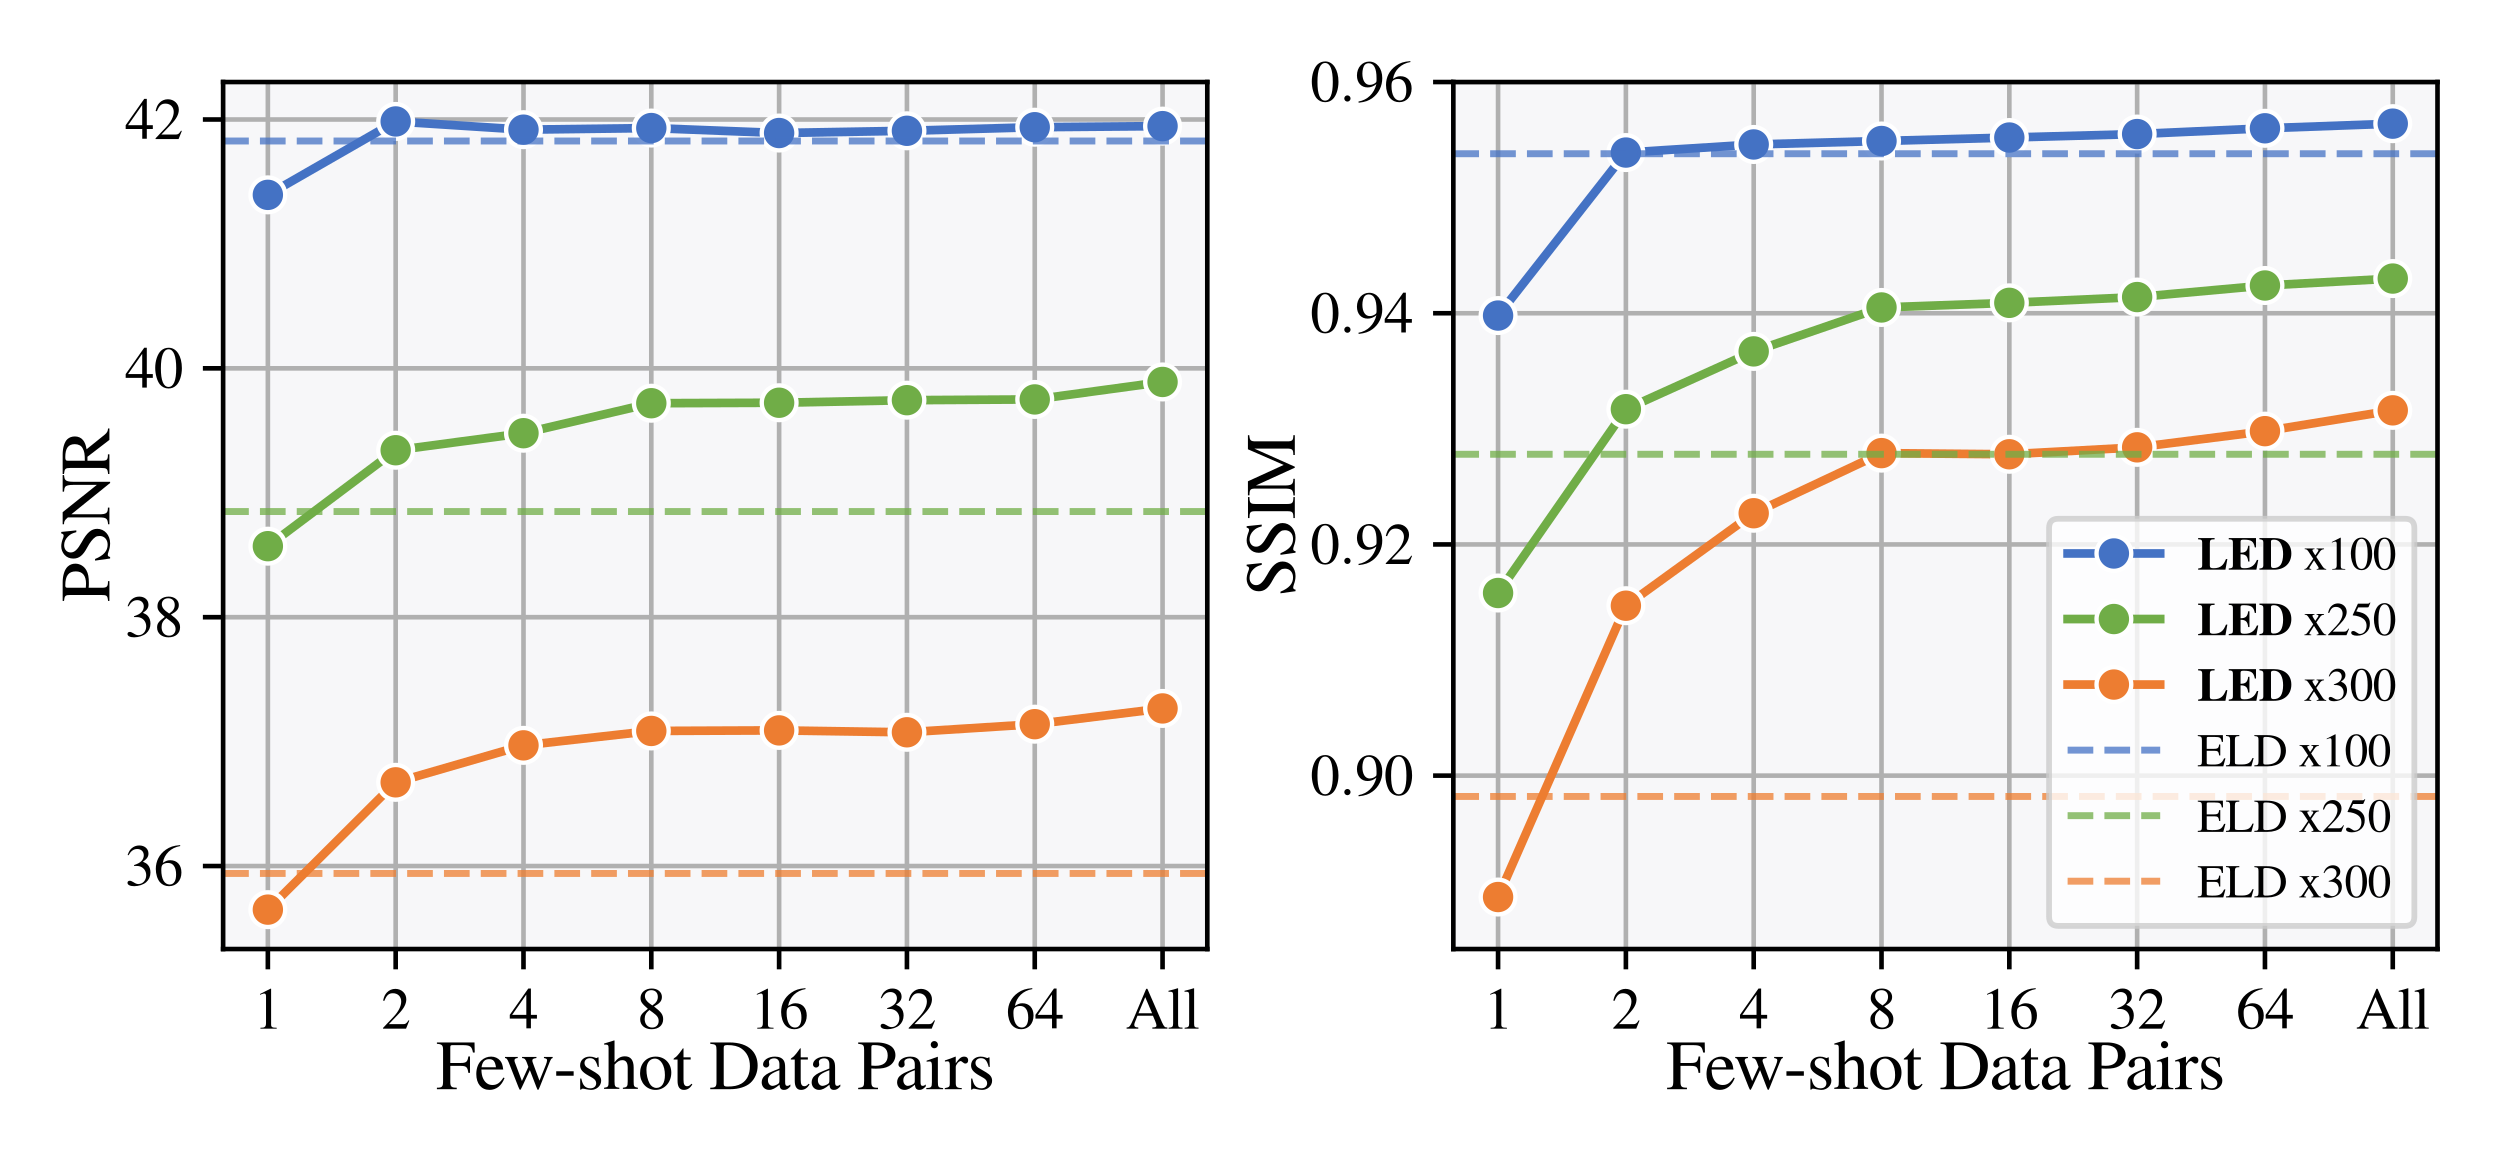 <?xml version="1.0" encoding="utf-8" standalone="no"?>
<!DOCTYPE svg PUBLIC "-//W3C//DTD SVG 1.1//EN"
  "http://www.w3.org/Graphics/SVG/1.1/DTD/svg11.dtd">
<svg xmlns:xlink="http://www.w3.org/1999/xlink" width="432pt" height="201.6pt" viewBox="0 0 432 201.6" xmlns="http://www.w3.org/2000/svg" version="1.1">
 <defs>
  <style type="text/css">*{stroke-linejoin: round; stroke-linecap: butt}</style>
 </defs>
 <g id="figure_1">
  <g id="patch_1">
   <path d="M 0 201.6 
L 432 201.6 
L 432 0 
L 0 0 
z
" style="fill: #ffffff"/>
  </g>
  <g id="axes_1">
   <g id="patch_2">
    <path d="M 38.556 163.995 
L 208.62 163.995 
L 208.62 14.177 
L 38.556 14.177 
z
" style="fill: #f7f7f9"/>
   </g>
   <g id="PolyCollection_1"/>
   <g id="PolyCollection_2"/>
   <g id="PolyCollection_3"/>
   <g id="matplotlib.axis_1">
    <g id="xtick_1">
     <g id="line2d_1">
      <path d="M 46.286 163.995 
L 46.286 14.177 
" clip-path="url(#p67f102c502)" style="fill: none; stroke: #b0b0b0; stroke-width: 0.8; stroke-linecap: square"/>
     </g>
     <g id="line2d_2">
      <defs>
       <path id="mc44a0b9125" d="M 0 0 
L 0 3.5 
" style="stroke: #000000; stroke-width: 0.8"/>
      </defs>
      <g>
       <use xlink:href="#mc44a0b9125" x="46.286" y="163.995" style="stroke: #000000; stroke-width: 0.8"/>
      </g>
     </g>
     <g id="text_1">
      <!-- 1 -->
      <g transform="translate(43.796 177.749) scale(0.1 -0.1)">
       <defs>
        <path id="NimbusRomNo9L-Regu-31" d="M 1862 4339 
L 710 3757 
L 710 3667 
C 787 3699 858 3725 883 3738 
C 998 3783 1107 3808 1171 3808 
C 1306 3808 1363 3711 1363 3505 
L 1363 592 
C 1363 379 1312 232 1210 173 
C 1114 116 1024 96 755 96 
L 755 0 
L 2522 0 
L 2522 96 
C 2016 96 1914 160 1914 470 
L 1914 4327 
L 1862 4339 
z
" transform="scale(0.016)"/>
       </defs>
       <use xlink:href="#NimbusRomNo9L-Regu-31" transform="scale(0.996)"/>
      </g>
     </g>
    </g>
    <g id="xtick_2">
     <g id="line2d_3">
      <path d="M 68.373 163.995 
L 68.373 14.177 
" clip-path="url(#p67f102c502)" style="fill: none; stroke: #b0b0b0; stroke-width: 0.8; stroke-linecap: square"/>
     </g>
     <g id="line2d_4">
      <g>
       <use xlink:href="#mc44a0b9125" x="68.373" y="163.995" style="stroke: #000000; stroke-width: 0.8"/>
      </g>
     </g>
     <g id="text_2">
      <!-- 2 -->
      <g transform="translate(65.882 177.749) scale(0.1 -0.1)">
       <defs>
        <path id="NimbusRomNo9L-Regu-32" d="M 3040 875 
L 2957 907 
C 2720 544 2637 486 2349 486 
L 819 486 
L 1894 1609 
C 2464 2202 2714 2687 2714 3185 
C 2714 3823 2195 4313 1530 4313 
C 1178 4313 845 4173 608 3918 
C 403 3700 307 3496 198 3043 
L 333 3011 
C 589 3636 819 3840 1261 3840 
C 1798 3840 2163 3476 2163 2940 
C 2163 2443 1869 1850 1331 1282 
L 192 77 
L 192 0 
L 2688 0 
L 3040 875 
z
" transform="scale(0.016)"/>
       </defs>
       <use xlink:href="#NimbusRomNo9L-Regu-32" transform="scale(0.996)"/>
      </g>
     </g>
    </g>
    <g id="xtick_3">
     <g id="line2d_5">
      <path d="M 90.459 163.995 
L 90.459 14.177 
" clip-path="url(#p67f102c502)" style="fill: none; stroke: #b0b0b0; stroke-width: 0.8; stroke-linecap: square"/>
     </g>
     <g id="line2d_6">
      <g>
       <use xlink:href="#mc44a0b9125" x="90.459" y="163.995" style="stroke: #000000; stroke-width: 0.8"/>
      </g>
     </g>
     <g id="text_3">
      <!-- 4 -->
      <g transform="translate(87.968 177.749) scale(0.1 -0.1)">
       <defs>
        <path id="NimbusRomNo9L-Regu-34" d="M 3021 1497 
L 2368 1497 
L 2368 4352 
L 2086 4352 
L 77 1497 
L 77 1088 
L 1875 1088 
L 1875 32 
L 2368 32 
L 2368 1088 
L 3021 1088 
L 3021 1497 
z
M 1869 1497 
L 333 1497 
L 1869 3698 
L 1869 1497 
z
" transform="scale(0.016)"/>
       </defs>
       <use xlink:href="#NimbusRomNo9L-Regu-34" transform="scale(0.996)"/>
      </g>
     </g>
    </g>
    <g id="xtick_4">
     <g id="line2d_7">
      <path d="M 112.545 163.995 
L 112.545 14.177 
" clip-path="url(#p67f102c502)" style="fill: none; stroke: #b0b0b0; stroke-width: 0.8; stroke-linecap: square"/>
     </g>
     <g id="line2d_8">
      <g>
       <use xlink:href="#mc44a0b9125" x="112.545" y="163.995" style="stroke: #000000; stroke-width: 0.8"/>
      </g>
     </g>
     <g id="text_4">
      <!-- 8 -->
      <g transform="translate(110.054 177.749) scale(0.1 -0.1)">
       <defs>
        <path id="NimbusRomNo9L-Regu-38" d="M 1856 2400 
C 2490 2740 2714 3008 2714 3444 
C 2714 3968 2253 4352 1613 4352 
C 915 4352 397 3924 397 3341 
C 397 2925 518 2740 1190 2151 
C 499 1626 358 1428 358 992 
C 358 372 864 -64 1587 -64 
C 2355 -64 2848 359 2848 1018 
C 2848 1511 2630 1824 1856 2400 
z
M 1741 1741 
C 2208 1408 2362 1178 2362 820 
C 2362 404 2074 116 1658 116 
C 1171 116 845 487 845 1044 
C 845 1453 986 1722 1357 2023 
L 1741 1741 
z
M 1670 2516 
C 1101 2887 870 3181 870 3540 
C 870 3911 1158 4173 1562 4173 
C 1997 4173 2272 3892 2272 3450 
C 2272 3085 2093 2797 1728 2554 
C 1696 2535 1696 2535 1670 2516 
z
" transform="scale(0.016)"/>
       </defs>
       <use xlink:href="#NimbusRomNo9L-Regu-38" transform="scale(0.996)"/>
      </g>
     </g>
    </g>
    <g id="xtick_5">
     <g id="line2d_9">
      <path d="M 134.631 163.995 
L 134.631 14.177 
" clip-path="url(#p67f102c502)" style="fill: none; stroke: #b0b0b0; stroke-width: 0.8; stroke-linecap: square"/>
     </g>
     <g id="line2d_10">
      <g>
       <use xlink:href="#mc44a0b9125" x="134.631" y="163.995" style="stroke: #000000; stroke-width: 0.8"/>
      </g>
     </g>
     <g id="text_5">
      <!-- 16 -->
      <g transform="translate(129.65 177.749) scale(0.1 -0.1)">
       <defs>
        <path id="NimbusRomNo9L-Regu-36" d="M 2854 4391 
C 2125 4327 1754 4205 1286 3879 
C 595 3386 218 2656 218 1802 
C 218 1248 390 688 666 370 
C 909 89 1254 -64 1651 -64 
C 2445 -64 2995 541 2995 1421 
C 2995 2236 2528 2752 1792 2752 
C 1510 2752 1376 2707 973 2464 
C 1146 3431 1862 4122 2867 4288 
L 2854 4391 
z
M 1549 2458 
C 2099 2458 2419 2000 2419 1204 
C 2419 504 2170 116 1722 116 
C 1158 116 813 714 813 1700 
C 813 2025 864 2203 992 2299 
C 1126 2400 1325 2458 1549 2458 
z
" transform="scale(0.016)"/>
       </defs>
       <use xlink:href="#NimbusRomNo9L-Regu-31" transform="scale(0.996)"/>
       <use xlink:href="#NimbusRomNo9L-Regu-36" transform="translate(49.813 0) scale(0.996)"/>
      </g>
     </g>
    </g>
    <g id="xtick_6">
     <g id="line2d_11">
      <path d="M 156.718 163.995 
L 156.718 14.177 
" clip-path="url(#p67f102c502)" style="fill: none; stroke: #b0b0b0; stroke-width: 0.8; stroke-linecap: square"/>
     </g>
     <g id="line2d_12">
      <g>
       <use xlink:href="#mc44a0b9125" x="156.718" y="163.995" style="stroke: #000000; stroke-width: 0.8"/>
      </g>
     </g>
     <g id="text_6">
      <!-- 32 -->
      <g transform="translate(151.736 177.749) scale(0.1 -0.1)">
       <defs>
        <path id="NimbusRomNo9L-Regu-33" d="M 979 2138 
C 1357 2138 1504 2125 1658 2068 
C 2054 1927 2304 1562 2304 1120 
C 2304 583 1939 167 1466 167 
C 1293 167 1165 212 928 365 
C 736 480 627 525 518 525 
C 371 525 275 436 275 301 
C 275 77 550 -64 998 -64 
C 1491 -64 1997 103 2298 365 
C 2598 628 2765 999 2765 1428 
C 2765 1754 2662 2055 2477 2253 
C 2349 2394 2227 2471 1946 2592 
C 2387 2893 2547 3130 2547 3476 
C 2547 3994 2138 4352 1549 4352 
C 1229 4352 947 4244 717 4039 
C 525 3866 429 3699 288 3315 
L 384 3290 
C 646 3757 934 3968 1338 3968 
C 1754 3968 2042 3687 2042 3284 
C 2042 3053 1946 2823 1786 2663 
C 1594 2471 1414 2375 979 2221 
L 979 2138 
z
" transform="scale(0.016)"/>
       </defs>
       <use xlink:href="#NimbusRomNo9L-Regu-33" transform="scale(0.996)"/>
       <use xlink:href="#NimbusRomNo9L-Regu-32" transform="translate(49.813 0) scale(0.996)"/>
      </g>
     </g>
    </g>
    <g id="xtick_7">
     <g id="line2d_13">
      <path d="M 178.804 163.995 
L 178.804 14.177 
" clip-path="url(#p67f102c502)" style="fill: none; stroke: #b0b0b0; stroke-width: 0.8; stroke-linecap: square"/>
     </g>
     <g id="line2d_14">
      <g>
       <use xlink:href="#mc44a0b9125" x="178.804" y="163.995" style="stroke: #000000; stroke-width: 0.8"/>
      </g>
     </g>
     <g id="text_7">
      <!-- 64 -->
      <g transform="translate(173.822 177.749) scale(0.1 -0.1)">
       <use xlink:href="#NimbusRomNo9L-Regu-36" transform="scale(0.996)"/>
       <use xlink:href="#NimbusRomNo9L-Regu-34" transform="translate(49.813 0) scale(0.996)"/>
      </g>
     </g>
    </g>
    <g id="xtick_8">
     <g id="line2d_15">
      <path d="M 200.89 163.995 
L 200.89 14.177 
" clip-path="url(#p67f102c502)" style="fill: none; stroke: #b0b0b0; stroke-width: 0.8; stroke-linecap: square"/>
     </g>
     <g id="line2d_16">
      <g>
       <use xlink:href="#mc44a0b9125" x="200.89" y="163.995" style="stroke: #000000; stroke-width: 0.8"/>
      </g>
     </g>
     <g id="text_8">
      <!-- All -->
      <g transform="translate(194.524 177.749) scale(0.1 -0.1)">
       <defs>
        <path id="NimbusRomNo9L-Regu-41" d="M 4518 128 
C 4230 128 4166 192 3942 667 
L 2349 4320 
L 2221 4320 
L 890 1168 
C 480 231 403 128 96 128 
L 96 0 
L 1363 0 
L 1363 128 
C 1056 128 928 212 928 393 
C 928 470 947 560 979 645 
L 1274 1401 
L 2950 1401 
L 3213 778 
C 3290 602 3334 434 3334 342 
C 3334 180 3226 128 2886 128 
L 2886 0 
L 4518 0 
L 4518 128 
z
M 1382 1664 
L 2118 3416 
L 2861 1664 
L 1382 1664 
z
" transform="scale(0.016)"/>
        <path id="NimbusRomNo9L-Regu-6c" d="M 122 4000 
L 160 4000 
C 230 4000 307 4000 358 4000 
C 563 4000 627 3910 627 3610 
L 627 557 
C 627 211 538 128 134 96 
L 134 0 
L 1645 0 
L 1645 109 
C 1242 109 1165 173 1165 528 
L 1165 4371 
L 1139 4384 
C 806 4275 563 4211 122 4103 
L 122 4000 
z
" transform="scale(0.016)"/>
       </defs>
       <use xlink:href="#NimbusRomNo9L-Regu-41" transform="scale(0.996)"/>
       <use xlink:href="#NimbusRomNo9L-Regu-6c" transform="translate(71.93 0) scale(0.996)"/>
       <use xlink:href="#NimbusRomNo9L-Regu-6c" transform="translate(99.625 0) scale(0.996)"/>
      </g>
     </g>
    </g>
    <g id="text_9">
     <!-- Few-shot Data Pairs -->
     <g transform="translate(75.35 188.212) scale(0.12 -0.12)">
      <defs>
       <path id="NimbusRomNo9L-Regu-46" d="M 3066 1472 
L 3066 2957 
L 2918 2957 
C 2842 2461 2726 2368 2214 2368 
L 1286 2368 
L 1286 3766 
C 1286 3943 1318 3981 1491 3981 
L 2362 3981 
C 3085 3981 3226 3886 3334 3314 
L 3494 3314 
L 3475 4224 
L 77 4224 
L 77 4102 
C 550 4064 634 3974 634 3525 
L 634 749 
C 634 217 563 134 77 134 
L 77 0 
L 1869 0 
L 1869 134 
C 1376 134 1286 225 1286 692 
L 1286 2106 
L 2214 2106 
C 2733 2106 2842 2007 2918 1472 
L 3066 1472 
z
" transform="scale(0.016)"/>
       <path id="NimbusRomNo9L-Regu-65" d="M 2611 1053 
C 2304 564 2029 378 1619 378 
C 1254 378 979 564 794 930 
C 678 1174 634 1386 621 1779 
L 2592 1779 
C 2541 2193 2477 2377 2317 2581 
C 2125 2811 1830 2944 1498 2944 
C 1178 2944 877 2829 634 2611 
C 333 2349 160 1894 160 1370 
C 160 486 621 -64 1357 -64 
C 1965 -64 2445 315 2714 1008 
L 2611 1053 
z
M 634 1984 
C 704 2479 922 2714 1312 2714 
C 1702 2714 1856 2535 1939 1984 
L 634 1984 
z
" transform="scale(0.016)"/>
       <path id="NimbusRomNo9L-Regu-77" d="M 3654 2912 
L 3654 2816 
C 3872 2771 3936 2726 3936 2618 
C 3936 2521 3898 2367 3827 2194 
L 3251 770 
L 2714 2207 
C 2605 2501 2605 2501 2605 2586 
C 2605 2726 2675 2771 2976 2816 
L 2976 2912 
L 1677 2912 
L 1677 2816 
C 1914 2790 1990 2720 2118 2373 
C 2163 2252 2208 2129 2246 2014 
L 1664 738 
L 1030 2412 
C 1005 2476 992 2540 992 2605 
C 992 2739 1069 2790 1286 2816 
L 1286 2912 
L 134 2912 
L 134 2816 
C 282 2803 333 2739 474 2412 
L 1338 219 
C 1414 26 1466 -64 1504 -64 
C 1536 -64 1587 20 1664 186 
L 2381 1725 
L 2963 212 
C 3053 -25 3078 -64 3117 -64 
C 3162 -64 3194 -6 3296 251 
L 4179 2469 
C 4294 2739 4314 2771 4442 2816 
L 4442 2912 
L 3654 2912 
z
" transform="scale(0.016)"/>
       <path id="NimbusRomNo9L-Regu-2d" d="M 250 1619 
L 250 1216 
L 1824 1216 
L 1824 1619 
L 250 1619 
z
" transform="scale(0.016)"/>
       <path id="NimbusRomNo9L-Regu-73" d="M 2016 2010 
L 1990 2880 
L 1920 2880 
L 1907 2867 
C 1850 2822 1843 2816 1818 2816 
C 1779 2816 1715 2829 1645 2861 
C 1504 2915 1363 2944 1197 2944 
C 691 2944 326 2616 326 2154 
C 326 1796 531 1539 1075 1231 
L 1446 1020 
C 1670 892 1779 737 1779 539 
C 1779 256 1574 77 1248 77 
C 1030 77 832 159 710 298 
C 576 455 518 600 435 960 
L 333 960 
L 333 -39 
L 416 -39 
C 461 33 486 48 563 48 
C 621 48 710 35 858 -2 
C 1037 -39 1210 -64 1325 -64 
C 1818 -64 2227 308 2227 757 
C 2227 1077 2074 1289 1690 1520 
L 998 1930 
C 819 2033 723 2194 723 2367 
C 723 2624 922 2803 1216 2803 
C 1581 2803 1773 2583 1920 2010 
L 2016 2010 
z
" transform="scale(0.016)"/>
       <path id="NimbusRomNo9L-Regu-68" d="M 1005 2222 
C 1274 2516 1466 2624 1715 2624 
C 2035 2624 2195 2395 2195 1948 
L 2195 684 
C 2195 250 2131 166 1760 128 
L 1760 32 
L 3117 32 
L 3117 128 
C 2771 192 2733 243 2733 684 
L 2733 1954 
C 2733 2625 2464 2970 1946 2970 
C 1568 2970 1299 2816 1005 2432 
L 1005 4390 
L 973 4409 
C 755 4332 595 4281 237 4179 
L 64 4128 
L 64 4026 
C 90 4032 109 4032 141 4032 
C 416 4032 467 3980 467 3705 
L 467 686 
C 467 237 429 179 58 128 
L 58 32 
L 1440 32 
L 1440 128 
C 1069 166 1005 243 1005 684 
L 1005 2222 
z
" transform="scale(0.016)"/>
       <path id="NimbusRomNo9L-Regu-6f" d="M 1600 2944 
C 768 2944 186 2330 186 1446 
C 186 582 781 -64 1587 -64 
C 2394 -64 3008 614 3008 1498 
C 3008 2336 2419 2944 1600 2944 
z
M 1517 2765 
C 2054 2765 2432 2150 2432 1274 
C 2432 550 2144 115 1664 115 
C 1414 115 1178 269 1043 525 
C 864 858 762 1306 762 1760 
C 762 2368 1062 2765 1517 2765 
z
" transform="scale(0.016)"/>
       <path id="NimbusRomNo9L-Regu-74" d="M 1632 2880 
L 986 2880 
L 986 3622 
C 986 3686 979 3706 941 3706 
C 896 3648 858 3590 813 3526 
C 570 3174 294 2867 192 2841 
C 122 2794 83 2748 83 2715 
C 83 2695 90 2682 109 2682 
L 448 2682 
L 448 751 
C 448 212 640 -64 1018 -64 
C 1331 -64 1574 90 1786 423 
L 1702 493 
C 1568 333 1459 269 1318 269 
C 1082 269 986 443 986 847 
L 986 2682 
L 1632 2682 
L 1632 2880 
z
" transform="scale(0.016)"/>
       <path id="NimbusRomNo9L-Regu-44" d="M 666 679 
C 666 217 589 134 102 134 
L 102 0 
L 1920 0 
C 2662 0 3334 210 3731 568 
C 4147 944 4384 1512 4384 2131 
C 4384 2706 4192 3203 3840 3554 
C 3405 3994 2707 4224 1830 4224 
L 102 4224 
L 102 4102 
C 608 4057 666 4000 666 3525 
L 666 679 
z
M 1318 3738 
C 1318 3936 1389 3987 1651 3987 
C 2202 3987 2618 3885 2925 3668 
C 3424 3323 3686 2775 3686 2087 
C 3686 1334 3424 798 2906 498 
C 2579 314 2208 237 1651 237 
C 1395 237 1318 294 1318 498 
L 1318 3738 
z
" transform="scale(0.016)"/>
       <path id="NimbusRomNo9L-Regu-61" d="M 2829 423 
C 2720 333 2643 301 2547 301 
C 2400 301 2355 390 2355 672 
L 2355 1920 
C 2355 2253 2323 2438 2227 2592 
C 2086 2822 1811 2944 1434 2944 
C 832 2944 358 2630 358 2227 
C 358 2080 486 1952 634 1952 
C 787 1952 922 2080 922 2221 
C 922 2246 915 2278 909 2323 
C 896 2381 890 2432 890 2477 
C 890 2650 1094 2790 1350 2790 
C 1664 2790 1837 2605 1837 2259 
L 1837 1869 
C 851 1472 742 1421 467 1178 
C 326 1050 237 832 237 621 
C 237 218 518 -64 909 -64 
C 1190 -64 1453 70 1843 403 
C 1875 70 1990 -64 2253 -64 
C 2470 -64 2605 13 2829 256 
L 2829 423 
z
M 1837 783 
C 1837 584 1805 526 1670 449 
C 1517 359 1338 301 1203 301 
C 979 301 800 520 800 796 
L 800 822 
C 800 1201 1062 1433 1837 1715 
L 1837 783 
z
" transform="scale(0.016)"/>
       <path id="NimbusRomNo9L-Regu-50" d="M 1293 1875 
C 1459 1856 1568 1856 1734 1856 
C 2234 1856 2579 1919 2854 2072 
C 3238 2274 3469 2660 3469 3078 
C 3469 3344 3379 3584 3206 3768 
C 2950 4047 2394 4224 1792 4224 
L 102 4224 
L 102 4102 
C 576 4051 640 3987 640 3528 
L 640 766 
C 640 230 589 166 102 122 
L 102 0 
L 1894 0 
L 1894 128 
C 1389 128 1293 218 1293 693 
L 1293 1875 
z
M 1293 3772 
C 1293 3943 1338 3987 1510 3987 
C 2374 3987 2771 3690 2771 3040 
C 2771 2428 2394 2112 1658 2112 
C 1530 2112 1440 2119 1293 2131 
L 1293 3772 
z
" transform="scale(0.016)"/>
       <path id="NimbusRomNo9L-Regu-69" d="M 1120 2929 
L 128 2579 
L 128 2484 
L 179 2490 
C 256 2502 339 2509 397 2509 
C 550 2509 608 2406 608 2125 
L 608 640 
C 608 179 544 109 102 109 
L 102 0 
L 1619 0 
L 1619 96 
C 1197 128 1146 191 1146 650 
L 1146 2910 
L 1120 2929 
z
M 819 4352 
C 646 4352 499 4205 499 4026 
C 499 3847 640 3699 819 3699 
C 1005 3699 1152 3840 1152 4026 
C 1152 4205 1005 4352 819 4352 
z
" transform="scale(0.016)"/>
       <path id="NimbusRomNo9L-Regu-72" d="M 45 2496 
C 134 2515 192 2522 269 2522 
C 429 2522 486 2419 486 2138 
L 486 538 
C 486 218 442 173 32 96 
L 32 0 
L 1568 0 
L 1568 102 
C 1133 102 1024 199 1024 565 
L 1024 2013 
C 1024 2219 1299 2541 1472 2541 
C 1510 2541 1568 2509 1638 2445 
C 1741 2355 1811 2317 1894 2317 
C 2048 2317 2144 2426 2144 2605 
C 2144 2816 2010 2944 1792 2944 
C 1523 2944 1338 2797 1024 2343 
L 1024 2931 
L 992 2944 
C 653 2803 422 2721 45 2599 
L 45 2496 
z
" transform="scale(0.016)"/>
      </defs>
      <use xlink:href="#NimbusRomNo9L-Regu-46" transform="scale(0.996)"/>
      <use xlink:href="#NimbusRomNo9L-Regu-65" transform="translate(55.392 0) scale(0.996)"/>
      <use xlink:href="#NimbusRomNo9L-Regu-77" transform="translate(97.135 0) scale(0.996)"/>
      <use xlink:href="#NimbusRomNo9L-Regu-2d" transform="translate(169.065 0) scale(0.996)"/>
      <use xlink:href="#NimbusRomNo9L-Regu-73" transform="translate(202.24 0) scale(0.996)"/>
      <use xlink:href="#NimbusRomNo9L-Regu-68" transform="translate(240.994 0) scale(0.996)"/>
      <use xlink:href="#NimbusRomNo9L-Regu-6f" transform="translate(290.807 0) scale(0.996)"/>
      <use xlink:href="#NimbusRomNo9L-Regu-74" transform="translate(340.62 0) scale(0.996)"/>
      <use xlink:href="#NimbusRomNo9L-Regu-44" transform="translate(393.222 0) scale(0.996)"/>
      <use xlink:href="#NimbusRomNo9L-Regu-61" transform="translate(465.152 0) scale(0.996)"/>
      <use xlink:href="#NimbusRomNo9L-Regu-74" transform="translate(509.385 0) scale(0.996)"/>
      <use xlink:href="#NimbusRomNo9L-Regu-61" transform="translate(537.08 0) scale(0.996)"/>
      <use xlink:href="#NimbusRomNo9L-Regu-50" transform="translate(606.221 0) scale(0.996)"/>
      <use xlink:href="#NimbusRomNo9L-Regu-61" transform="translate(660.119 0) scale(0.996)"/>
      <use xlink:href="#NimbusRomNo9L-Regu-69" transform="translate(704.352 0) scale(0.996)"/>
      <use xlink:href="#NimbusRomNo9L-Regu-72" transform="translate(732.048 0) scale(0.996)"/>
      <use xlink:href="#NimbusRomNo9L-Regu-73" transform="translate(765.223 0) scale(0.996)"/>
     </g>
    </g>
   </g>
   <g id="matplotlib.axis_2">
    <g id="ytick_1">
     <g id="line2d_17">
      <path d="M 38.556 149.653 
L 208.62 149.653 
" clip-path="url(#p67f102c502)" style="fill: none; stroke: #b0b0b0; stroke-width: 0.8; stroke-linecap: square"/>
     </g>
     <g id="line2d_18">
      <defs>
       <path id="m74d2a375a6" d="M 0 0 
L -3.5 0 
" style="stroke: #000000; stroke-width: 0.8"/>
      </defs>
      <g>
       <use xlink:href="#m74d2a375a6" x="38.556" y="149.653" style="stroke: #000000; stroke-width: 0.8"/>
      </g>
     </g>
     <g id="text_10">
      <!-- $\mathdefault{36}$ -->
      <g transform="translate(21.594 153.031) scale(0.1 -0.1)">
       <use xlink:href="#NimbusRomNo9L-Regu-33" transform="scale(0.996)"/>
       <use xlink:href="#NimbusRomNo9L-Regu-36" transform="translate(49.813 0) scale(0.996)"/>
      </g>
     </g>
    </g>
    <g id="ytick_2">
     <g id="line2d_19">
      <path d="M 38.556 106.651 
L 208.62 106.651 
" clip-path="url(#p67f102c502)" style="fill: none; stroke: #b0b0b0; stroke-width: 0.8; stroke-linecap: square"/>
     </g>
     <g id="line2d_20">
      <g>
       <use xlink:href="#m74d2a375a6" x="38.556" y="106.651" style="stroke: #000000; stroke-width: 0.8"/>
      </g>
     </g>
     <g id="text_11">
      <!-- $\mathdefault{38}$ -->
      <g transform="translate(21.594 110.029) scale(0.1 -0.1)">
       <use xlink:href="#NimbusRomNo9L-Regu-33" transform="scale(0.996)"/>
       <use xlink:href="#NimbusRomNo9L-Regu-38" transform="translate(49.813 0) scale(0.996)"/>
      </g>
     </g>
    </g>
    <g id="ytick_3">
     <g id="line2d_21">
      <path d="M 38.556 63.649 
L 208.62 63.649 
" clip-path="url(#p67f102c502)" style="fill: none; stroke: #b0b0b0; stroke-width: 0.8; stroke-linecap: square"/>
     </g>
     <g id="line2d_22">
      <g>
       <use xlink:href="#m74d2a375a6" x="38.556" y="63.649" style="stroke: #000000; stroke-width: 0.8"/>
      </g>
     </g>
     <g id="text_12">
      <!-- $\mathdefault{40}$ -->
      <g transform="translate(21.594 67.027) scale(0.1 -0.1)">
       <defs>
        <path id="NimbusRomNo9L-Regu-30" d="M 1626 4352 
C 1274 4352 1005 4244 768 4020 
C 397 3661 154 2925 154 2176 
C 154 1479 365 730 666 372 
C 902 90 1229 -64 1600 -64 
C 1926 -64 2202 45 2432 269 
C 2803 621 3046 1364 3046 2138 
C 3046 3450 2464 4352 1626 4352 
z
M 1606 4186 
C 2144 4186 2432 3463 2432 2125 
C 2432 788 2150 103 1600 103 
C 1050 103 768 788 768 2119 
C 768 3476 1056 4186 1606 4186 
z
" transform="scale(0.016)"/>
       </defs>
       <use xlink:href="#NimbusRomNo9L-Regu-34" transform="scale(0.996)"/>
       <use xlink:href="#NimbusRomNo9L-Regu-30" transform="translate(49.813 0) scale(0.996)"/>
      </g>
     </g>
    </g>
    <g id="ytick_4">
     <g id="line2d_23">
      <path d="M 38.556 20.647 
L 208.62 20.647 
" clip-path="url(#p67f102c502)" style="fill: none; stroke: #b0b0b0; stroke-width: 0.8; stroke-linecap: square"/>
     </g>
     <g id="line2d_24">
      <g>
       <use xlink:href="#m74d2a375a6" x="38.556" y="20.647" style="stroke: #000000; stroke-width: 0.8"/>
      </g>
     </g>
     <g id="text_13">
      <!-- $\mathdefault{42}$ -->
      <g transform="translate(21.594 24.025) scale(0.1 -0.1)">
       <use xlink:href="#NimbusRomNo9L-Regu-34" transform="scale(0.996)"/>
       <use xlink:href="#NimbusRomNo9L-Regu-32" transform="translate(49.813 0) scale(0.996)"/>
      </g>
     </g>
    </g>
    <g id="text_14">
     <!-- PSNR -->
     <g transform="translate(18.905 104.036) rotate(-90) scale(0.12 -0.12)">
      <defs>
       <path id="NimbusRomNo9L-Regu-53" d="M 2861 4352 
L 2726 4352 
C 2701 4205 2630 4135 2522 4135 
C 2458 4135 2349 4160 2240 4212 
C 2003 4301 1766 4352 1562 4352 
C 1286 4352 1005 4244 794 4058 
C 570 3859 454 3590 454 3256 
C 454 2743 736 2385 1453 2006 
C 1914 1763 2246 1499 2406 1256 
C 2464 1173 2496 1038 2496 884 
C 2496 454 2176 160 1709 160 
C 1139 160 736 513 416 1296 
L 269 1296 
L 461 -64 
L 602 -64 
C 608 57 685 147 781 147 
C 851 147 960 122 1082 79 
C 1325 -14 1581 -64 1837 -64 
C 2573 -64 3142 442 3142 1101 
C 3142 1626 2790 2042 1946 2496 
C 1274 2868 1005 3149 1005 3495 
C 1005 3847 1274 4090 1670 4090 
C 1958 4090 2227 3968 2451 3738 
C 2650 3533 2739 3367 2842 2989 
L 3002 2989 
L 2861 4352 
z
" transform="scale(0.016)"/>
       <path id="NimbusRomNo9L-Regu-4e" d="M 3917 -64 
L 3917 3287 
C 3917 3669 3981 3905 4102 3987 
C 4192 4051 4282 4077 4525 4102 
L 4525 4224 
L 3021 4224 
L 3021 4102 
C 3264 4083 3354 4057 3450 4000 
C 3578 3911 3635 3681 3635 3286 
L 3635 1136 
L 1171 4224 
L 77 4224 
L 77 4102 
C 352 4102 442 4051 698 3751 
L 698 938 
C 698 281 608 159 77 121 
L 77 0 
L 1581 0 
L 1581 134 
C 1088 134 979 281 979 928 
L 979 3439 
L 3808 -64 
L 3917 -64 
z
" transform="scale(0.016)"/>
       <path id="NimbusRomNo9L-Regu-52" d="M 4218 121 
C 3974 140 3846 205 3661 424 
L 2342 2061 
C 2771 2143 2963 2219 3174 2388 
C 3379 2553 3501 2818 3501 3113 
C 3501 3385 3418 3618 3251 3801 
C 3008 4059 2477 4224 1875 4224 
L 109 4224 
L 109 4102 
C 589 4051 653 3981 653 3528 
L 653 765 
C 653 236 589 159 109 121 
L 109 0 
L 1882 0 
L 1882 134 
C 1389 134 1306 219 1306 692 
L 1306 1984 
L 1664 1984 
L 3187 0 
L 4218 0 
L 4218 121 
z
M 1306 3762 
C 1306 3937 1376 3987 1632 3987 
C 2432 3987 2803 3716 2803 3123 
C 2803 2807 2669 2542 2438 2423 
C 2144 2258 1920 2221 1306 2221 
L 1306 3762 
z
" transform="scale(0.016)"/>
      </defs>
      <use xlink:href="#NimbusRomNo9L-Regu-50" transform="scale(0.996)"/>
      <use xlink:href="#NimbusRomNo9L-Regu-53" transform="translate(55.392 0) scale(0.996)"/>
      <use xlink:href="#NimbusRomNo9L-Regu-4e" transform="translate(110.783 0) scale(0.996)"/>
      <use xlink:href="#NimbusRomNo9L-Regu-52" transform="translate(182.713 0) scale(0.996)"/>
     </g>
    </g>
   </g>
   <g id="line2d_25">
    <path d="M 46.286 33.673 
L 68.373 20.987 
L 90.459 22.408 
L 112.545 22.127 
L 134.631 22.987 
L 156.718 22.602 
L 178.804 21.983 
L 200.89 21.796 
" clip-path="url(#p67f102c502)" style="fill: none; stroke: #4472c4; stroke-width: 1.5; stroke-linecap: square"/>
    <defs>
     <path id="m6541e4f5b4" d="M 0 3 
C 0.796 3 1.559 2.684 2.121 2.121 
C 2.684 1.559 3 0.796 3 0 
C 3 -0.796 2.684 -1.559 2.121 -2.121 
C 1.559 -2.684 0.796 -3 0 -3 
C -0.796 -3 -1.559 -2.684 -2.121 -2.121 
C -2.684 -1.559 -3 -0.796 -3 0 
C -3 0.796 -2.684 1.559 -2.121 2.121 
C -1.559 2.684 -0.796 3 0 3 
z
" style="stroke: #ffffff; stroke-width: 0.75"/>
    </defs>
    <g clip-path="url(#p67f102c502)">
     <use xlink:href="#m6541e4f5b4" x="46.286" y="33.673" style="fill: #4472c4; stroke: #ffffff; stroke-width: 0.75"/>
     <use xlink:href="#m6541e4f5b4" x="68.373" y="20.987" style="fill: #4472c4; stroke: #ffffff; stroke-width: 0.75"/>
     <use xlink:href="#m6541e4f5b4" x="90.459" y="22.408" style="fill: #4472c4; stroke: #ffffff; stroke-width: 0.75"/>
     <use xlink:href="#m6541e4f5b4" x="112.545" y="22.127" style="fill: #4472c4; stroke: #ffffff; stroke-width: 0.75"/>
     <use xlink:href="#m6541e4f5b4" x="134.631" y="22.987" style="fill: #4472c4; stroke: #ffffff; stroke-width: 0.75"/>
     <use xlink:href="#m6541e4f5b4" x="156.718" y="22.602" style="fill: #4472c4; stroke: #ffffff; stroke-width: 0.75"/>
     <use xlink:href="#m6541e4f5b4" x="178.804" y="21.983" style="fill: #4472c4; stroke: #ffffff; stroke-width: 0.75"/>
     <use xlink:href="#m6541e4f5b4" x="200.89" y="21.796" style="fill: #4472c4; stroke: #ffffff; stroke-width: 0.75"/>
    </g>
   </g>
   <g id="line2d_26">
    <path d="M 46.286 94.379 
L 68.373 77.799 
L 90.459 74.858 
L 112.545 69.676 
L 134.631 69.594 
L 156.718 69.151 
L 178.804 69.022 
L 200.89 66.002 
" clip-path="url(#p67f102c502)" style="fill: none; stroke: #70ad47; stroke-width: 1.5; stroke-linecap: square"/>
    <defs>
     <path id="mf0c7e8b7f2" d="M 0 3 
C 0.796 3 1.559 2.684 2.121 2.121 
C 2.684 1.559 3 0.796 3 0 
C 3 -0.796 2.684 -1.559 2.121 -2.121 
C 1.559 -2.684 0.796 -3 0 -3 
C -0.796 -3 -1.559 -2.684 -2.121 -2.121 
C -2.684 -1.559 -3 -0.796 -3 0 
C -3 0.796 -2.684 1.559 -2.121 2.121 
C -1.559 2.684 -0.796 3 0 3 
z
" style="stroke: #ffffff; stroke-width: 0.75"/>
    </defs>
    <g clip-path="url(#p67f102c502)">
     <use xlink:href="#mf0c7e8b7f2" x="46.286" y="94.379" style="fill: #70ad47; stroke: #ffffff; stroke-width: 0.75"/>
     <use xlink:href="#mf0c7e8b7f2" x="68.373" y="77.799" style="fill: #70ad47; stroke: #ffffff; stroke-width: 0.75"/>
     <use xlink:href="#mf0c7e8b7f2" x="90.459" y="74.858" style="fill: #70ad47; stroke: #ffffff; stroke-width: 0.75"/>
     <use xlink:href="#mf0c7e8b7f2" x="112.545" y="69.676" style="fill: #70ad47; stroke: #ffffff; stroke-width: 0.75"/>
     <use xlink:href="#mf0c7e8b7f2" x="134.631" y="69.594" style="fill: #70ad47; stroke: #ffffff; stroke-width: 0.75"/>
     <use xlink:href="#mf0c7e8b7f2" x="156.718" y="69.151" style="fill: #70ad47; stroke: #ffffff; stroke-width: 0.75"/>
     <use xlink:href="#mf0c7e8b7f2" x="178.804" y="69.022" style="fill: #70ad47; stroke: #ffffff; stroke-width: 0.75"/>
     <use xlink:href="#mf0c7e8b7f2" x="200.89" y="66.002" style="fill: #70ad47; stroke: #ffffff; stroke-width: 0.75"/>
    </g>
   </g>
   <g id="line2d_27">
    <path d="M 46.286 157.185 
L 68.373 135.187 
L 90.459 128.797 
L 112.545 126.307 
L 134.631 126.213 
L 156.718 126.54 
L 178.804 125.138 
L 200.89 122.418 
" clip-path="url(#p67f102c502)" style="fill: none; stroke: #ed7d31; stroke-width: 1.5; stroke-linecap: square"/>
    <defs>
     <path id="m5bd4aa2461" d="M 0 3 
C 0.796 3 1.559 2.684 2.121 2.121 
C 2.684 1.559 3 0.796 3 0 
C 3 -0.796 2.684 -1.559 2.121 -2.121 
C 1.559 -2.684 0.796 -3 0 -3 
C -0.796 -3 -1.559 -2.684 -2.121 -2.121 
C -2.684 -1.559 -3 -0.796 -3 0 
C -3 0.796 -2.684 1.559 -2.121 2.121 
C -1.559 2.684 -0.796 3 0 3 
z
" style="stroke: #ffffff; stroke-width: 0.75"/>
    </defs>
    <g clip-path="url(#p67f102c502)">
     <use xlink:href="#m5bd4aa2461" x="46.286" y="157.185" style="fill: #ed7d31; stroke: #ffffff; stroke-width: 0.75"/>
     <use xlink:href="#m5bd4aa2461" x="68.373" y="135.187" style="fill: #ed7d31; stroke: #ffffff; stroke-width: 0.75"/>
     <use xlink:href="#m5bd4aa2461" x="90.459" y="128.797" style="fill: #ed7d31; stroke: #ffffff; stroke-width: 0.75"/>
     <use xlink:href="#m5bd4aa2461" x="112.545" y="126.307" style="fill: #ed7d31; stroke: #ffffff; stroke-width: 0.75"/>
     <use xlink:href="#m5bd4aa2461" x="134.631" y="126.213" style="fill: #ed7d31; stroke: #ffffff; stroke-width: 0.75"/>
     <use xlink:href="#m5bd4aa2461" x="156.718" y="126.54" style="fill: #ed7d31; stroke: #ffffff; stroke-width: 0.75"/>
     <use xlink:href="#m5bd4aa2461" x="178.804" y="125.138" style="fill: #ed7d31; stroke: #ffffff; stroke-width: 0.75"/>
     <use xlink:href="#m5bd4aa2461" x="200.89" y="122.418" style="fill: #ed7d31; stroke: #ffffff; stroke-width: 0.75"/>
    </g>
   </g>
   <g id="line2d_28">
    <path d="M 38.556 24.365 
L 208.62 24.365 
" clip-path="url(#p67f102c502)" style="fill: none; stroke-dasharray: 4.44,1.92; stroke-dashoffset: 0; stroke: #4472c4; stroke-opacity: 0.75; stroke-width: 1.2"/>
   </g>
   <g id="line2d_29">
    <path d="M 38.556 88.393 
L 208.62 88.393 
" clip-path="url(#p67f102c502)" style="fill: none; stroke-dasharray: 4.44,1.92; stroke-dashoffset: 0; stroke: #70ad47; stroke-opacity: 0.75; stroke-width: 1.2"/>
   </g>
   <g id="line2d_30">
    <path d="M 38.556 150.939 
L 208.62 150.939 
" clip-path="url(#p67f102c502)" style="fill: none; stroke-dasharray: 4.44,1.92; stroke-dashoffset: 0; stroke: #ed7d31; stroke-opacity: 0.75; stroke-width: 1.2"/>
   </g>
   <g id="patch_3">
    <path d="M 38.556 163.995 
L 38.556 14.177 
" style="fill: none; stroke: #000000; stroke-width: 0.8; stroke-linejoin: miter; stroke-linecap: square"/>
   </g>
   <g id="patch_4">
    <path d="M 208.62 163.995 
L 208.62 14.177 
" style="fill: none; stroke: #000000; stroke-width: 0.8; stroke-linejoin: miter; stroke-linecap: square"/>
   </g>
   <g id="patch_5">
    <path d="M 38.556 163.995 
L 208.62 163.995 
" style="fill: none; stroke: #000000; stroke-width: 0.8; stroke-linejoin: miter; stroke-linecap: square"/>
   </g>
   <g id="patch_6">
    <path d="M 38.556 14.177 
L 208.62 14.177 
" style="fill: none; stroke: #000000; stroke-width: 0.8; stroke-linejoin: miter; stroke-linecap: square"/>
   </g>
  </g>
  <g id="axes_2">
   <g id="patch_7">
    <path d="M 251.136 163.995 
L 421.2 163.995 
L 421.2 14.177 
L 251.136 14.177 
z
" style="fill: #f7f7f9"/>
   </g>
   <g id="PolyCollection_4"/>
   <g id="PolyCollection_5"/>
   <g id="PolyCollection_6"/>
   <g id="matplotlib.axis_3">
    <g id="xtick_9">
     <g id="line2d_31">
      <path d="M 258.866 163.995 
L 258.866 14.177 
" clip-path="url(#p7954d0e3aa)" style="fill: none; stroke: #b0b0b0; stroke-width: 0.8; stroke-linecap: square"/>
     </g>
     <g id="line2d_32">
      <g>
       <use xlink:href="#mc44a0b9125" x="258.866" y="163.995" style="stroke: #000000; stroke-width: 0.8"/>
      </g>
     </g>
     <g id="text_15">
      <!-- 1 -->
      <g transform="translate(256.376 177.749) scale(0.1 -0.1)">
       <use xlink:href="#NimbusRomNo9L-Regu-31" transform="scale(0.996)"/>
      </g>
     </g>
    </g>
    <g id="xtick_10">
     <g id="line2d_33">
      <path d="M 280.953 163.995 
L 280.953 14.177 
" clip-path="url(#p7954d0e3aa)" style="fill: none; stroke: #b0b0b0; stroke-width: 0.8; stroke-linecap: square"/>
     </g>
     <g id="line2d_34">
      <g>
       <use xlink:href="#mc44a0b9125" x="280.953" y="163.995" style="stroke: #000000; stroke-width: 0.8"/>
      </g>
     </g>
     <g id="text_16">
      <!-- 2 -->
      <g transform="translate(278.462 177.749) scale(0.1 -0.1)">
       <use xlink:href="#NimbusRomNo9L-Regu-32" transform="scale(0.996)"/>
      </g>
     </g>
    </g>
    <g id="xtick_11">
     <g id="line2d_35">
      <path d="M 303.039 163.995 
L 303.039 14.177 
" clip-path="url(#p7954d0e3aa)" style="fill: none; stroke: #b0b0b0; stroke-width: 0.8; stroke-linecap: square"/>
     </g>
     <g id="line2d_36">
      <g>
       <use xlink:href="#mc44a0b9125" x="303.039" y="163.995" style="stroke: #000000; stroke-width: 0.8"/>
      </g>
     </g>
     <g id="text_17">
      <!-- 4 -->
      <g transform="translate(300.548 177.749) scale(0.1 -0.1)">
       <use xlink:href="#NimbusRomNo9L-Regu-34" transform="scale(0.996)"/>
      </g>
     </g>
    </g>
    <g id="xtick_12">
     <g id="line2d_37">
      <path d="M 325.125 163.995 
L 325.125 14.177 
" clip-path="url(#p7954d0e3aa)" style="fill: none; stroke: #b0b0b0; stroke-width: 0.8; stroke-linecap: square"/>
     </g>
     <g id="line2d_38">
      <g>
       <use xlink:href="#mc44a0b9125" x="325.125" y="163.995" style="stroke: #000000; stroke-width: 0.8"/>
      </g>
     </g>
     <g id="text_18">
      <!-- 8 -->
      <g transform="translate(322.634 177.749) scale(0.1 -0.1)">
       <use xlink:href="#NimbusRomNo9L-Regu-38" transform="scale(0.996)"/>
      </g>
     </g>
    </g>
    <g id="xtick_13">
     <g id="line2d_39">
      <path d="M 347.211 163.995 
L 347.211 14.177 
" clip-path="url(#p7954d0e3aa)" style="fill: none; stroke: #b0b0b0; stroke-width: 0.8; stroke-linecap: square"/>
     </g>
     <g id="line2d_40">
      <g>
       <use xlink:href="#mc44a0b9125" x="347.211" y="163.995" style="stroke: #000000; stroke-width: 0.8"/>
      </g>
     </g>
     <g id="text_19">
      <!-- 16 -->
      <g transform="translate(342.23 177.749) scale(0.1 -0.1)">
       <use xlink:href="#NimbusRomNo9L-Regu-31" transform="scale(0.996)"/>
       <use xlink:href="#NimbusRomNo9L-Regu-36" transform="translate(49.813 0) scale(0.996)"/>
      </g>
     </g>
    </g>
    <g id="xtick_14">
     <g id="line2d_41">
      <path d="M 369.297 163.995 
L 369.297 14.177 
" clip-path="url(#p7954d0e3aa)" style="fill: none; stroke: #b0b0b0; stroke-width: 0.8; stroke-linecap: square"/>
     </g>
     <g id="line2d_42">
      <g>
       <use xlink:href="#mc44a0b9125" x="369.297" y="163.995" style="stroke: #000000; stroke-width: 0.8"/>
      </g>
     </g>
     <g id="text_20">
      <!-- 32 -->
      <g transform="translate(364.316 177.749) scale(0.1 -0.1)">
       <use xlink:href="#NimbusRomNo9L-Regu-33" transform="scale(0.996)"/>
       <use xlink:href="#NimbusRomNo9L-Regu-32" transform="translate(49.813 0) scale(0.996)"/>
      </g>
     </g>
    </g>
    <g id="xtick_15">
     <g id="line2d_43">
      <path d="M 391.384 163.995 
L 391.384 14.177 
" clip-path="url(#p7954d0e3aa)" style="fill: none; stroke: #b0b0b0; stroke-width: 0.8; stroke-linecap: square"/>
     </g>
     <g id="line2d_44">
      <g>
       <use xlink:href="#mc44a0b9125" x="391.384" y="163.995" style="stroke: #000000; stroke-width: 0.8"/>
      </g>
     </g>
     <g id="text_21">
      <!-- 64 -->
      <g transform="translate(386.402 177.749) scale(0.1 -0.1)">
       <use xlink:href="#NimbusRomNo9L-Regu-36" transform="scale(0.996)"/>
       <use xlink:href="#NimbusRomNo9L-Regu-34" transform="translate(49.813 0) scale(0.996)"/>
      </g>
     </g>
    </g>
    <g id="xtick_16">
     <g id="line2d_45">
      <path d="M 413.47 163.995 
L 413.47 14.177 
" clip-path="url(#p7954d0e3aa)" style="fill: none; stroke: #b0b0b0; stroke-width: 0.8; stroke-linecap: square"/>
     </g>
     <g id="line2d_46">
      <g>
       <use xlink:href="#mc44a0b9125" x="413.47" y="163.995" style="stroke: #000000; stroke-width: 0.8"/>
      </g>
     </g>
     <g id="text_22">
      <!-- All -->
      <g transform="translate(407.104 177.749) scale(0.1 -0.1)">
       <use xlink:href="#NimbusRomNo9L-Regu-41" transform="scale(0.996)"/>
       <use xlink:href="#NimbusRomNo9L-Regu-6c" transform="translate(71.93 0) scale(0.996)"/>
       <use xlink:href="#NimbusRomNo9L-Regu-6c" transform="translate(99.625 0) scale(0.996)"/>
      </g>
     </g>
    </g>
    <g id="text_23">
     <!-- Few-shot Data Pairs -->
     <g transform="translate(287.93 188.212) scale(0.12 -0.12)">
      <use xlink:href="#NimbusRomNo9L-Regu-46" transform="scale(0.996)"/>
      <use xlink:href="#NimbusRomNo9L-Regu-65" transform="translate(55.392 0) scale(0.996)"/>
      <use xlink:href="#NimbusRomNo9L-Regu-77" transform="translate(97.135 0) scale(0.996)"/>
      <use xlink:href="#NimbusRomNo9L-Regu-2d" transform="translate(169.065 0) scale(0.996)"/>
      <use xlink:href="#NimbusRomNo9L-Regu-73" transform="translate(202.24 0) scale(0.996)"/>
      <use xlink:href="#NimbusRomNo9L-Regu-68" transform="translate(240.994 0) scale(0.996)"/>
      <use xlink:href="#NimbusRomNo9L-Regu-6f" transform="translate(290.807 0) scale(0.996)"/>
      <use xlink:href="#NimbusRomNo9L-Regu-74" transform="translate(340.62 0) scale(0.996)"/>
      <use xlink:href="#NimbusRomNo9L-Regu-44" transform="translate(393.222 0) scale(0.996)"/>
      <use xlink:href="#NimbusRomNo9L-Regu-61" transform="translate(465.152 0) scale(0.996)"/>
      <use xlink:href="#NimbusRomNo9L-Regu-74" transform="translate(509.385 0) scale(0.996)"/>
      <use xlink:href="#NimbusRomNo9L-Regu-61" transform="translate(537.08 0) scale(0.996)"/>
      <use xlink:href="#NimbusRomNo9L-Regu-50" transform="translate(606.221 0) scale(0.996)"/>
      <use xlink:href="#NimbusRomNo9L-Regu-61" transform="translate(660.119 0) scale(0.996)"/>
      <use xlink:href="#NimbusRomNo9L-Regu-69" transform="translate(704.352 0) scale(0.996)"/>
      <use xlink:href="#NimbusRomNo9L-Regu-72" transform="translate(732.048 0) scale(0.996)"/>
      <use xlink:href="#NimbusRomNo9L-Regu-73" transform="translate(765.223 0) scale(0.996)"/>
     </g>
    </g>
   </g>
   <g id="matplotlib.axis_4">
    <g id="ytick_5">
     <g id="line2d_47">
      <path d="M 251.136 134.031 
L 421.2 134.031 
" clip-path="url(#p7954d0e3aa)" style="fill: none; stroke: #b0b0b0; stroke-width: 0.8; stroke-linecap: square"/>
     </g>
     <g id="line2d_48">
      <g>
       <use xlink:href="#m74d2a375a6" x="251.136" y="134.031" style="stroke: #000000; stroke-width: 0.8"/>
      </g>
     </g>
     <g id="text_24">
      <!-- $\mathdefault{0.90}$ -->
      <g transform="translate(226.433 137.409) scale(0.1 -0.1)">
       <defs>
        <path id="CMMI10-3a" d="M 1229 338 
C 1229 522 1075 675 890 675 
C 704 675 550 522 550 338 
C 550 153 704 0 890 0 
C 1075 0 1229 153 1229 338 
z
" transform="scale(0.016)"/>
        <path id="NimbusRomNo9L-Regu-39" d="M 378 -123 
C 1094 -40 1446 82 1882 396 
C 2547 882 2938 1676 2938 2539 
C 2938 3593 2349 4339 1523 4339 
C 762 4339 192 3694 192 2832 
C 192 2053 653 1536 1344 1536 
C 1696 1536 1965 1638 2304 1900 
C 2042 856 1331 172 358 5 
L 378 -123 
z
M 2317 2290 
C 2317 2162 2291 2104 2221 2047 
C 2042 1894 1805 1811 1574 1811 
C 1088 1811 781 2290 781 3050 
C 781 3413 883 3796 1018 3963 
C 1126 4090 1286 4160 1472 4160 
C 2029 4160 2317 3611 2317 2539 
L 2317 2290 
z
" transform="scale(0.016)"/>
       </defs>
       <use xlink:href="#NimbusRomNo9L-Regu-30" transform="scale(0.996)"/>
       <use xlink:href="#CMMI10-3a" transform="translate(49.813 0) scale(0.996)"/>
       <use xlink:href="#NimbusRomNo9L-Regu-39" transform="translate(77.409 0) scale(0.996)"/>
       <use xlink:href="#NimbusRomNo9L-Regu-30" transform="translate(127.222 0) scale(0.996)"/>
      </g>
     </g>
    </g>
    <g id="ytick_6">
     <g id="line2d_49">
      <path d="M 251.136 94.08 
L 421.2 94.08 
" clip-path="url(#p7954d0e3aa)" style="fill: none; stroke: #b0b0b0; stroke-width: 0.8; stroke-linecap: square"/>
     </g>
     <g id="line2d_50">
      <g>
       <use xlink:href="#m74d2a375a6" x="251.136" y="94.08" style="stroke: #000000; stroke-width: 0.8"/>
      </g>
     </g>
     <g id="text_25">
      <!-- $\mathdefault{0.92}$ -->
      <g transform="translate(226.433 97.457) scale(0.1 -0.1)">
       <use xlink:href="#NimbusRomNo9L-Regu-30" transform="scale(0.996)"/>
       <use xlink:href="#CMMI10-3a" transform="translate(49.813 0) scale(0.996)"/>
       <use xlink:href="#NimbusRomNo9L-Regu-39" transform="translate(77.409 0) scale(0.996)"/>
       <use xlink:href="#NimbusRomNo9L-Regu-32" transform="translate(127.222 0) scale(0.996)"/>
      </g>
     </g>
    </g>
    <g id="ytick_7">
     <g id="line2d_51">
      <path d="M 251.136 54.129 
L 421.2 54.129 
" clip-path="url(#p7954d0e3aa)" style="fill: none; stroke: #b0b0b0; stroke-width: 0.8; stroke-linecap: square"/>
     </g>
     <g id="line2d_52">
      <g>
       <use xlink:href="#m74d2a375a6" x="251.136" y="54.129" style="stroke: #000000; stroke-width: 0.8"/>
      </g>
     </g>
     <g id="text_26">
      <!-- $\mathdefault{0.94}$ -->
      <g transform="translate(226.433 57.506) scale(0.1 -0.1)">
       <use xlink:href="#NimbusRomNo9L-Regu-30" transform="scale(0.996)"/>
       <use xlink:href="#CMMI10-3a" transform="translate(49.813 0) scale(0.996)"/>
       <use xlink:href="#NimbusRomNo9L-Regu-39" transform="translate(77.409 0) scale(0.996)"/>
       <use xlink:href="#NimbusRomNo9L-Regu-34" transform="translate(127.222 0) scale(0.996)"/>
      </g>
     </g>
    </g>
    <g id="ytick_8">
     <g id="line2d_53">
      <path d="M 251.136 14.177 
L 421.2 14.177 
" clip-path="url(#p7954d0e3aa)" style="fill: none; stroke: #b0b0b0; stroke-width: 0.8; stroke-linecap: square"/>
     </g>
     <g id="line2d_54">
      <g>
       <use xlink:href="#m74d2a375a6" x="251.136" y="14.177" style="stroke: #000000; stroke-width: 0.8"/>
      </g>
     </g>
     <g id="text_27">
      <!-- $\mathdefault{0.96}$ -->
      <g transform="translate(226.433 17.555) scale(0.1 -0.1)">
       <use xlink:href="#NimbusRomNo9L-Regu-30" transform="scale(0.996)"/>
       <use xlink:href="#CMMI10-3a" transform="translate(49.813 0) scale(0.996)"/>
       <use xlink:href="#NimbusRomNo9L-Regu-39" transform="translate(77.409 0) scale(0.996)"/>
       <use xlink:href="#NimbusRomNo9L-Regu-36" transform="translate(127.222 0) scale(0.996)"/>
      </g>
     </g>
    </g>
    <g id="text_28">
     <!-- SSIM -->
     <g transform="translate(223.744 103.038) rotate(-90) scale(0.12 -0.12)">
      <defs>
       <path id="NimbusRomNo9L-Regu-49" d="M 736 689 
C 736 206 653 128 115 128 
L 115 0 
L 2016 0 
L 2016 128 
C 1491 128 1389 217 1389 688 
L 1389 3542 
C 1389 4012 1478 4096 2016 4096 
L 2016 4231 
L 115 4231 
L 115 4096 
C 659 4096 736 4026 736 3548 
L 736 689 
z
" transform="scale(0.016)"/>
       <path id="NimbusRomNo9L-Regu-4d" d="M 4314 3667 
L 4314 751 
C 4314 217 4237 134 3731 134 
L 3731 0 
L 5523 0 
L 5523 134 
C 5056 134 4966 223 4966 681 
L 4966 3536 
C 4966 3993 5050 4077 5523 4115 
L 5523 4237 
L 4250 4237 
L 2835 1004 
L 1357 4237 
L 90 4237 
L 90 4096 
C 614 4096 698 4019 698 3550 
L 698 943 
C 698 282 608 159 77 121 
L 77 0 
L 1581 0 
L 1581 134 
C 1088 134 979 282 979 931 
L 979 3520 
L 2586 0 
L 2675 0 
L 4314 3667 
z
" transform="scale(0.016)"/>
      </defs>
      <use xlink:href="#NimbusRomNo9L-Regu-53" transform="scale(0.996)"/>
      <use xlink:href="#NimbusRomNo9L-Regu-53" transform="translate(55.392 0) scale(0.996)"/>
      <use xlink:href="#NimbusRomNo9L-Regu-49" transform="translate(110.783 0) scale(0.996)"/>
      <use xlink:href="#NimbusRomNo9L-Regu-4d" transform="translate(143.959 0) scale(0.996)"/>
     </g>
    </g>
   </g>
   <g id="line2d_55">
    <path d="M 258.866 54.528 
L 280.953 26.362 
L 303.039 24.964 
L 325.125 24.365 
L 347.211 23.766 
L 369.297 23.166 
L 391.384 22.168 
L 413.47 21.369 
" clip-path="url(#p7954d0e3aa)" style="fill: none; stroke: #4472c4; stroke-width: 1.5; stroke-linecap: square"/>
    <g clip-path="url(#p7954d0e3aa)">
     <use xlink:href="#m6541e4f5b4" x="258.866" y="54.528" style="fill: #4472c4; stroke: #ffffff; stroke-width: 0.75"/>
     <use xlink:href="#m6541e4f5b4" x="280.953" y="26.362" style="fill: #4472c4; stroke: #ffffff; stroke-width: 0.75"/>
     <use xlink:href="#m6541e4f5b4" x="303.039" y="24.964" style="fill: #4472c4; stroke: #ffffff; stroke-width: 0.75"/>
     <use xlink:href="#m6541e4f5b4" x="325.125" y="24.365" style="fill: #4472c4; stroke: #ffffff; stroke-width: 0.75"/>
     <use xlink:href="#m6541e4f5b4" x="347.211" y="23.766" style="fill: #4472c4; stroke: #ffffff; stroke-width: 0.75"/>
     <use xlink:href="#m6541e4f5b4" x="369.297" y="23.166" style="fill: #4472c4; stroke: #ffffff; stroke-width: 0.75"/>
     <use xlink:href="#m6541e4f5b4" x="391.384" y="22.168" style="fill: #4472c4; stroke: #ffffff; stroke-width: 0.75"/>
     <use xlink:href="#m6541e4f5b4" x="413.47" y="21.369" style="fill: #4472c4; stroke: #ffffff; stroke-width: 0.75"/>
    </g>
   </g>
   <g id="line2d_56">
    <path d="M 258.866 102.47 
L 280.953 70.708 
L 303.039 60.721 
L 325.125 53.13 
L 347.211 52.331 
L 369.297 51.332 
L 391.384 49.334 
L 413.47 48.136 
" clip-path="url(#p7954d0e3aa)" style="fill: none; stroke: #70ad47; stroke-width: 1.5; stroke-linecap: square"/>
    <g clip-path="url(#p7954d0e3aa)">
     <use xlink:href="#mf0c7e8b7f2" x="258.866" y="102.47" style="fill: #70ad47; stroke: #ffffff; stroke-width: 0.75"/>
     <use xlink:href="#mf0c7e8b7f2" x="280.953" y="70.708" style="fill: #70ad47; stroke: #ffffff; stroke-width: 0.75"/>
     <use xlink:href="#mf0c7e8b7f2" x="303.039" y="60.721" style="fill: #70ad47; stroke: #ffffff; stroke-width: 0.75"/>
     <use xlink:href="#mf0c7e8b7f2" x="325.125" y="53.13" style="fill: #70ad47; stroke: #ffffff; stroke-width: 0.75"/>
     <use xlink:href="#mf0c7e8b7f2" x="347.211" y="52.331" style="fill: #70ad47; stroke: #ffffff; stroke-width: 0.75"/>
     <use xlink:href="#mf0c7e8b7f2" x="369.297" y="51.332" style="fill: #70ad47; stroke: #ffffff; stroke-width: 0.75"/>
     <use xlink:href="#mf0c7e8b7f2" x="391.384" y="49.334" style="fill: #70ad47; stroke: #ffffff; stroke-width: 0.75"/>
     <use xlink:href="#mf0c7e8b7f2" x="413.47" y="48.136" style="fill: #70ad47; stroke: #ffffff; stroke-width: 0.75"/>
    </g>
   </g>
   <g id="line2d_57">
    <path d="M 258.866 155.006 
L 280.953 104.667 
L 303.039 88.687 
L 325.125 78.299 
L 347.211 78.499 
L 369.297 77.3 
L 391.384 74.504 
L 413.47 70.908 
" clip-path="url(#p7954d0e3aa)" style="fill: none; stroke: #ed7d31; stroke-width: 1.5; stroke-linecap: square"/>
    <g clip-path="url(#p7954d0e3aa)">
     <use xlink:href="#m5bd4aa2461" x="258.866" y="155.006" style="fill: #ed7d31; stroke: #ffffff; stroke-width: 0.75"/>
     <use xlink:href="#m5bd4aa2461" x="280.953" y="104.667" style="fill: #ed7d31; stroke: #ffffff; stroke-width: 0.75"/>
     <use xlink:href="#m5bd4aa2461" x="303.039" y="88.687" style="fill: #ed7d31; stroke: #ffffff; stroke-width: 0.75"/>
     <use xlink:href="#m5bd4aa2461" x="325.125" y="78.299" style="fill: #ed7d31; stroke: #ffffff; stroke-width: 0.75"/>
     <use xlink:href="#m5bd4aa2461" x="347.211" y="78.499" style="fill: #ed7d31; stroke: #ffffff; stroke-width: 0.75"/>
     <use xlink:href="#m5bd4aa2461" x="369.297" y="77.3" style="fill: #ed7d31; stroke: #ffffff; stroke-width: 0.75"/>
     <use xlink:href="#m5bd4aa2461" x="391.384" y="74.504" style="fill: #ed7d31; stroke: #ffffff; stroke-width: 0.75"/>
     <use xlink:href="#m5bd4aa2461" x="413.47" y="70.908" style="fill: #ed7d31; stroke: #ffffff; stroke-width: 0.75"/>
    </g>
   </g>
   <g id="line2d_58">
    <path d="M 251.136 26.562 
L 421.2 26.562 
" clip-path="url(#p7954d0e3aa)" style="fill: none; stroke-dasharray: 4.44,1.92; stroke-dashoffset: 0; stroke: #4472c4; stroke-opacity: 0.75; stroke-width: 1.2"/>
   </g>
   <g id="line2d_59">
    <path d="M 251.136 78.499 
L 421.2 78.499 
" clip-path="url(#p7954d0e3aa)" style="fill: none; stroke-dasharray: 4.44,1.92; stroke-dashoffset: 0; stroke: #70ad47; stroke-opacity: 0.75; stroke-width: 1.2"/>
   </g>
   <g id="line2d_60">
    <path d="M 251.136 137.627 
L 421.2 137.627 
" clip-path="url(#p7954d0e3aa)" style="fill: none; stroke-dasharray: 4.44,1.92; stroke-dashoffset: 0; stroke: #ed7d31; stroke-opacity: 0.75; stroke-width: 1.2"/>
   </g>
   <g id="patch_8">
    <path d="M 251.136 163.995 
L 251.136 14.177 
" style="fill: none; stroke: #000000; stroke-width: 0.8; stroke-linejoin: miter; stroke-linecap: square"/>
   </g>
   <g id="patch_9">
    <path d="M 421.2 163.995 
L 421.2 14.177 
" style="fill: none; stroke: #000000; stroke-width: 0.8; stroke-linejoin: miter; stroke-linecap: square"/>
   </g>
   <g id="patch_10">
    <path d="M 251.136 163.995 
L 421.2 163.995 
" style="fill: none; stroke: #000000; stroke-width: 0.8; stroke-linejoin: miter; stroke-linecap: square"/>
   </g>
   <g id="patch_11">
    <path d="M 251.136 14.177 
L 421.2 14.177 
" style="fill: none; stroke: #000000; stroke-width: 0.8; stroke-linejoin: miter; stroke-linecap: square"/>
   </g>
   <g id="legend_1">
    <g id="patch_12">
     <path d="M 355.681 159.995 
L 415.6 159.995 
Q 417.2 159.995 417.2 158.395 
L 417.2 91.242 
Q 417.2 89.642 415.6 89.642 
L 355.681 89.642 
Q 354.081 89.642 354.081 91.242 
L 354.081 158.395 
Q 354.081 159.995 355.681 159.995 
z
" style="fill: #ffffff; opacity: 0.8; stroke: #cccccc; stroke-linejoin: miter"/>
    </g>
    <g id="line2d_61">
     <path d="M 357.281 95.642 
L 365.281 95.642 
L 373.281 95.642 
" style="fill: none; stroke: #4472c4; stroke-width: 1.5; stroke-linecap: square"/>
     <g>
      <use xlink:href="#m6541e4f5b4" x="365.281" y="95.642" style="fill: #4472c4; stroke: #ffffff; stroke-width: 0.75"/>
     </g>
    </g>
    <g id="text_29">
     <!-- {\bf{LED}} x100 -->
     <g transform="translate(379.681 98.442) scale(0.08 -0.08)">
      <defs>
       <path id="NimbusRomNo9L-Medi-4c" d="M 4083 1441 
L 3898 1441 
C 3686 946 3558 749 3334 546 
C 3072 312 2714 197 2221 197 
C 1830 197 1709 280 1709 553 
L 1709 3557 
C 1709 4034 1798 4117 2355 4117 
L 2355 4288 
L 122 4288 
L 122 4117 
C 557 4117 672 4015 672 3691 
L 672 611 
C 672 286 589 216 122 159 
L 122 0 
L 3821 0 
L 4083 1441 
z
" transform="scale(0.016)"/>
       <path id="NimbusRomNo9L-Medi-45" d="M 3795 4288 
L 102 4288 
L 102 4117 
C 544 4117 666 4015 666 3691 
L 666 611 
C 666 280 576 210 102 159 
L 102 0 
L 3846 0 
L 4102 1324 
L 3923 1324 
C 3725 898 3597 719 3366 534 
C 3072 299 2720 197 2234 197 
C 1824 197 1702 280 1702 553 
L 1702 2094 
C 2400 2094 2662 1846 2739 1108 
L 2906 1108 
L 2906 3251 
L 2739 3251 
C 2643 2531 2394 2304 1702 2304 
L 1702 3774 
C 1702 4015 1786 4072 2118 4072 
C 3162 4072 3475 3858 3635 3018 
L 3795 3018 
L 3795 4288 
z
" transform="scale(0.016)"/>
       <path id="NimbusRomNo9L-Medi-44" d="M 621 572 
C 621 292 461 165 90 165 
L 90 0 
L 2112 0 
C 3494 0 4416 876 4416 2188 
C 4416 3495 3520 4288 2042 4288 
L 90 4288 
L 90 4129 
C 499 4091 621 3996 621 3703 
L 621 572 
z
M 1658 3850 
C 1658 3996 1786 4072 2035 4072 
C 2496 4072 2822 3863 3040 3425 
C 3213 3089 3302 2626 3302 2094 
C 3302 1491 3174 946 2970 660 
C 2752 369 2445 223 2029 223 
C 1741 223 1658 305 1658 590 
L 1658 3850 
z
" transform="scale(0.016)"/>
       <path id="NimbusRomNo9L-Regu-78" d="M 1779 0 
L 3066 0 
L 3066 96 
C 2867 96 2739 198 2541 480 
L 1722 1735 
L 2253 2502 
C 2374 2675 2566 2778 2771 2778 
L 2771 2880 
L 1760 2880 
L 1760 2778 
C 1952 2778 2016 2740 2016 2649 
C 2016 2571 1939 2430 1779 2229 
C 1747 2191 1670 2075 1587 1946 
L 1498 2074 
C 1318 2342 1203 2560 1203 2643 
C 1203 2733 1286 2778 1478 2778 
L 1478 2880 
L 154 2880 
L 154 2778 
L 211 2778 
C 403 2778 506 2695 704 2396 
L 1306 1479 
L 576 422 
C 384 160 320 115 109 96 
L 109 0 
L 1037 0 
L 1037 96 
C 858 96 781 128 781 211 
C 781 250 826 346 909 474 
L 1414 1261 
L 1997 365 
C 2022 326 2035 288 2035 250 
C 2035 123 1990 96 1779 96 
L 1779 0 
z
" transform="scale(0.016)"/>
      </defs>
      <use xlink:href="#NimbusRomNo9L-Medi-4c" transform="scale(0.996)"/>
      <use xlink:href="#NimbusRomNo9L-Medi-45" transform="translate(66.45 0) scale(0.996)"/>
      <use xlink:href="#NimbusRomNo9L-Medi-44" transform="translate(132.9 0) scale(0.996)"/>
      <use xlink:href="#NimbusRomNo9L-Regu-78" transform="translate(229.737 0) scale(0.996)"/>
      <use xlink:href="#NimbusRomNo9L-Regu-31" transform="translate(279.55 0) scale(0.996)"/>
      <use xlink:href="#NimbusRomNo9L-Regu-30" transform="translate(329.363 0) scale(0.996)"/>
      <use xlink:href="#NimbusRomNo9L-Regu-30" transform="translate(379.176 0) scale(0.996)"/>
     </g>
    </g>
    <g id="line2d_62">
     <path d="M 357.281 106.968 
L 365.281 106.968 
L 373.281 106.968 
" style="fill: none; stroke: #70ad47; stroke-width: 1.5; stroke-linecap: square"/>
     <g>
      <use xlink:href="#mf0c7e8b7f2" x="365.281" y="106.968" style="fill: #70ad47; stroke: #ffffff; stroke-width: 0.75"/>
     </g>
    </g>
    <g id="text_30">
     <!-- {\bf{LED}} x250 -->
     <g transform="translate(379.681 109.768) scale(0.08 -0.08)">
      <defs>
       <path id="NimbusRomNo9L-Regu-35" d="M 1158 3776 
L 2413 3776 
C 2515 3776 2541 3789 2560 3834 
L 2803 4403 
L 2746 4448 
C 2650 4314 2586 4282 2451 4282 
L 1114 4282 
L 416 2759 
C 410 2746 410 2740 410 2727 
C 410 2695 435 2676 486 2676 
C 691 2676 947 2631 1210 2547 
C 1946 2309 2285 1910 2285 1274 
C 2285 656 1894 173 1395 173 
C 1267 173 1158 218 966 360 
C 762 508 614 572 480 572 
C 294 572 205 495 205 334 
C 205 90 506 -64 986 -64 
C 1523 -64 1984 110 2304 438 
C 2598 728 2733 1094 2733 1583 
C 2733 2046 2611 2342 2291 2663 
C 2010 2947 1645 3094 890 3229 
L 1158 3776 
z
" transform="scale(0.016)"/>
      </defs>
      <use xlink:href="#NimbusRomNo9L-Medi-4c" transform="scale(0.996)"/>
      <use xlink:href="#NimbusRomNo9L-Medi-45" transform="translate(66.45 0) scale(0.996)"/>
      <use xlink:href="#NimbusRomNo9L-Medi-44" transform="translate(132.9 0) scale(0.996)"/>
      <use xlink:href="#NimbusRomNo9L-Regu-78" transform="translate(229.737 0) scale(0.996)"/>
      <use xlink:href="#NimbusRomNo9L-Regu-32" transform="translate(279.55 0) scale(0.996)"/>
      <use xlink:href="#NimbusRomNo9L-Regu-35" transform="translate(329.363 0) scale(0.996)"/>
      <use xlink:href="#NimbusRomNo9L-Regu-30" transform="translate(379.176 0) scale(0.996)"/>
     </g>
    </g>
    <g id="line2d_63">
     <path d="M 357.281 118.293 
L 365.281 118.293 
L 373.281 118.293 
" style="fill: none; stroke: #ed7d31; stroke-width: 1.5; stroke-linecap: square"/>
     <g>
      <use xlink:href="#m5bd4aa2461" x="365.281" y="118.293" style="fill: #ed7d31; stroke: #ffffff; stroke-width: 0.75"/>
     </g>
    </g>
    <g id="text_31">
     <!-- {\bf{LED}} x300 -->
     <g transform="translate(379.681 121.093) scale(0.08 -0.08)">
      <use xlink:href="#NimbusRomNo9L-Medi-4c" transform="scale(0.996)"/>
      <use xlink:href="#NimbusRomNo9L-Medi-45" transform="translate(66.45 0) scale(0.996)"/>
      <use xlink:href="#NimbusRomNo9L-Medi-44" transform="translate(132.9 0) scale(0.996)"/>
      <use xlink:href="#NimbusRomNo9L-Regu-78" transform="translate(229.737 0) scale(0.996)"/>
      <use xlink:href="#NimbusRomNo9L-Regu-33" transform="translate(279.55 0) scale(0.996)"/>
      <use xlink:href="#NimbusRomNo9L-Regu-30" transform="translate(329.363 0) scale(0.996)"/>
      <use xlink:href="#NimbusRomNo9L-Regu-30" transform="translate(379.176 0) scale(0.996)"/>
     </g>
    </g>
    <g id="line2d_64">
     <path d="M 357.281 129.619 
L 365.281 129.619 
L 373.281 129.619 
" style="fill: none; stroke-dasharray: 4.44,1.92; stroke-dashoffset: 0; stroke: #4472c4; stroke-opacity: 0.75; stroke-width: 1.2"/>
    </g>
    <g id="text_32">
     <!-- ELD x100 -->
     <g transform="translate(379.681 132.419) scale(0.08 -0.08)">
      <defs>
       <path id="NimbusRomNo9L-Regu-45" d="M 3821 1078 
L 3642 1078 
C 3322 389 3046 237 2131 237 
L 1958 237 
C 1645 237 1376 269 1331 315 
C 1299 334 1286 404 1286 514 
L 1286 2106 
L 2272 2106 
C 2797 2106 2893 2020 2976 1472 
L 3123 1472 
L 3123 2957 
L 2976 2957 
C 2931 2703 2906 2610 2835 2523 
C 2752 2417 2573 2368 2272 2368 
L 1286 2368 
L 1286 3766 
C 1286 3943 1325 3981 1498 3981 
L 2362 3981 
C 3085 3981 3226 3886 3334 3314 
L 3494 3314 
L 3475 4224 
L 77 4224 
L 77 4102 
C 550 4064 634 3974 634 3525 
L 634 679 
C 634 230 544 134 77 134 
L 77 0 
L 3533 0 
L 3821 1078 
z
" transform="scale(0.016)"/>
       <path id="NimbusRomNo9L-Regu-4c" d="M 3667 1114 
C 3558 870 3469 723 3373 614 
C 3149 365 2797 250 2266 250 
L 1837 250 
C 1370 250 1286 288 1286 513 
L 1286 3550 
C 1286 4007 1376 4096 1882 4096 
L 1882 4237 
L 77 4237 
L 77 4115 
C 550 4077 634 3986 634 3536 
L 634 681 
C 634 230 544 134 77 134 
L 77 0 
L 3520 0 
L 3827 1114 
L 3667 1114 
z
" transform="scale(0.016)"/>
      </defs>
      <use xlink:href="#NimbusRomNo9L-Regu-45" transform="scale(0.996)"/>
      <use xlink:href="#NimbusRomNo9L-Regu-4c" transform="translate(60.872 0) scale(0.996)"/>
      <use xlink:href="#NimbusRomNo9L-Regu-44" transform="translate(121.743 0) scale(0.996)"/>
      <use xlink:href="#NimbusRomNo9L-Regu-78" transform="translate(218.58 0) scale(0.996)"/>
      <use xlink:href="#NimbusRomNo9L-Regu-31" transform="translate(268.393 0) scale(0.996)"/>
      <use xlink:href="#NimbusRomNo9L-Regu-30" transform="translate(318.206 0) scale(0.996)"/>
      <use xlink:href="#NimbusRomNo9L-Regu-30" transform="translate(368.019 0) scale(0.996)"/>
     </g>
    </g>
    <g id="line2d_65">
     <path d="M 357.281 140.944 
L 365.281 140.944 
L 373.281 140.944 
" style="fill: none; stroke-dasharray: 4.44,1.92; stroke-dashoffset: 0; stroke: #70ad47; stroke-opacity: 0.75; stroke-width: 1.2"/>
    </g>
    <g id="text_33">
     <!-- ELD x250 -->
     <g transform="translate(379.681 143.744) scale(0.08 -0.08)">
      <use xlink:href="#NimbusRomNo9L-Regu-45" transform="scale(0.996)"/>
      <use xlink:href="#NimbusRomNo9L-Regu-4c" transform="translate(60.872 0) scale(0.996)"/>
      <use xlink:href="#NimbusRomNo9L-Regu-44" transform="translate(121.743 0) scale(0.996)"/>
      <use xlink:href="#NimbusRomNo9L-Regu-78" transform="translate(218.58 0) scale(0.996)"/>
      <use xlink:href="#NimbusRomNo9L-Regu-32" transform="translate(268.393 0) scale(0.996)"/>
      <use xlink:href="#NimbusRomNo9L-Regu-35" transform="translate(318.206 0) scale(0.996)"/>
      <use xlink:href="#NimbusRomNo9L-Regu-30" transform="translate(368.019 0) scale(0.996)"/>
     </g>
    </g>
    <g id="line2d_66">
     <path d="M 357.281 152.269 
L 365.281 152.269 
L 373.281 152.269 
" style="fill: none; stroke-dasharray: 4.44,1.92; stroke-dashoffset: 0; stroke: #ed7d31; stroke-opacity: 0.75; stroke-width: 1.2"/>
    </g>
    <g id="text_34">
     <!-- ELD x300 -->
     <g transform="translate(379.681 155.069) scale(0.08 -0.08)">
      <use xlink:href="#NimbusRomNo9L-Regu-45" transform="scale(0.996)"/>
      <use xlink:href="#NimbusRomNo9L-Regu-4c" transform="translate(60.872 0) scale(0.996)"/>
      <use xlink:href="#NimbusRomNo9L-Regu-44" transform="translate(121.743 0) scale(0.996)"/>
      <use xlink:href="#NimbusRomNo9L-Regu-78" transform="translate(218.58 0) scale(0.996)"/>
      <use xlink:href="#NimbusRomNo9L-Regu-33" transform="translate(268.393 0) scale(0.996)"/>
      <use xlink:href="#NimbusRomNo9L-Regu-30" transform="translate(318.206 0) scale(0.996)"/>
      <use xlink:href="#NimbusRomNo9L-Regu-30" transform="translate(368.019 0) scale(0.996)"/>
     </g>
    </g>
   </g>
  </g>
 </g>
 <defs>
  <clipPath id="p67f102c502">
   <rect x="38.556" y="14.177" width="170.064" height="149.818"/>
  </clipPath>
  <clipPath id="p7954d0e3aa">
   <rect x="251.136" y="14.177" width="170.064" height="149.818"/>
  </clipPath>
 </defs>
</svg>

